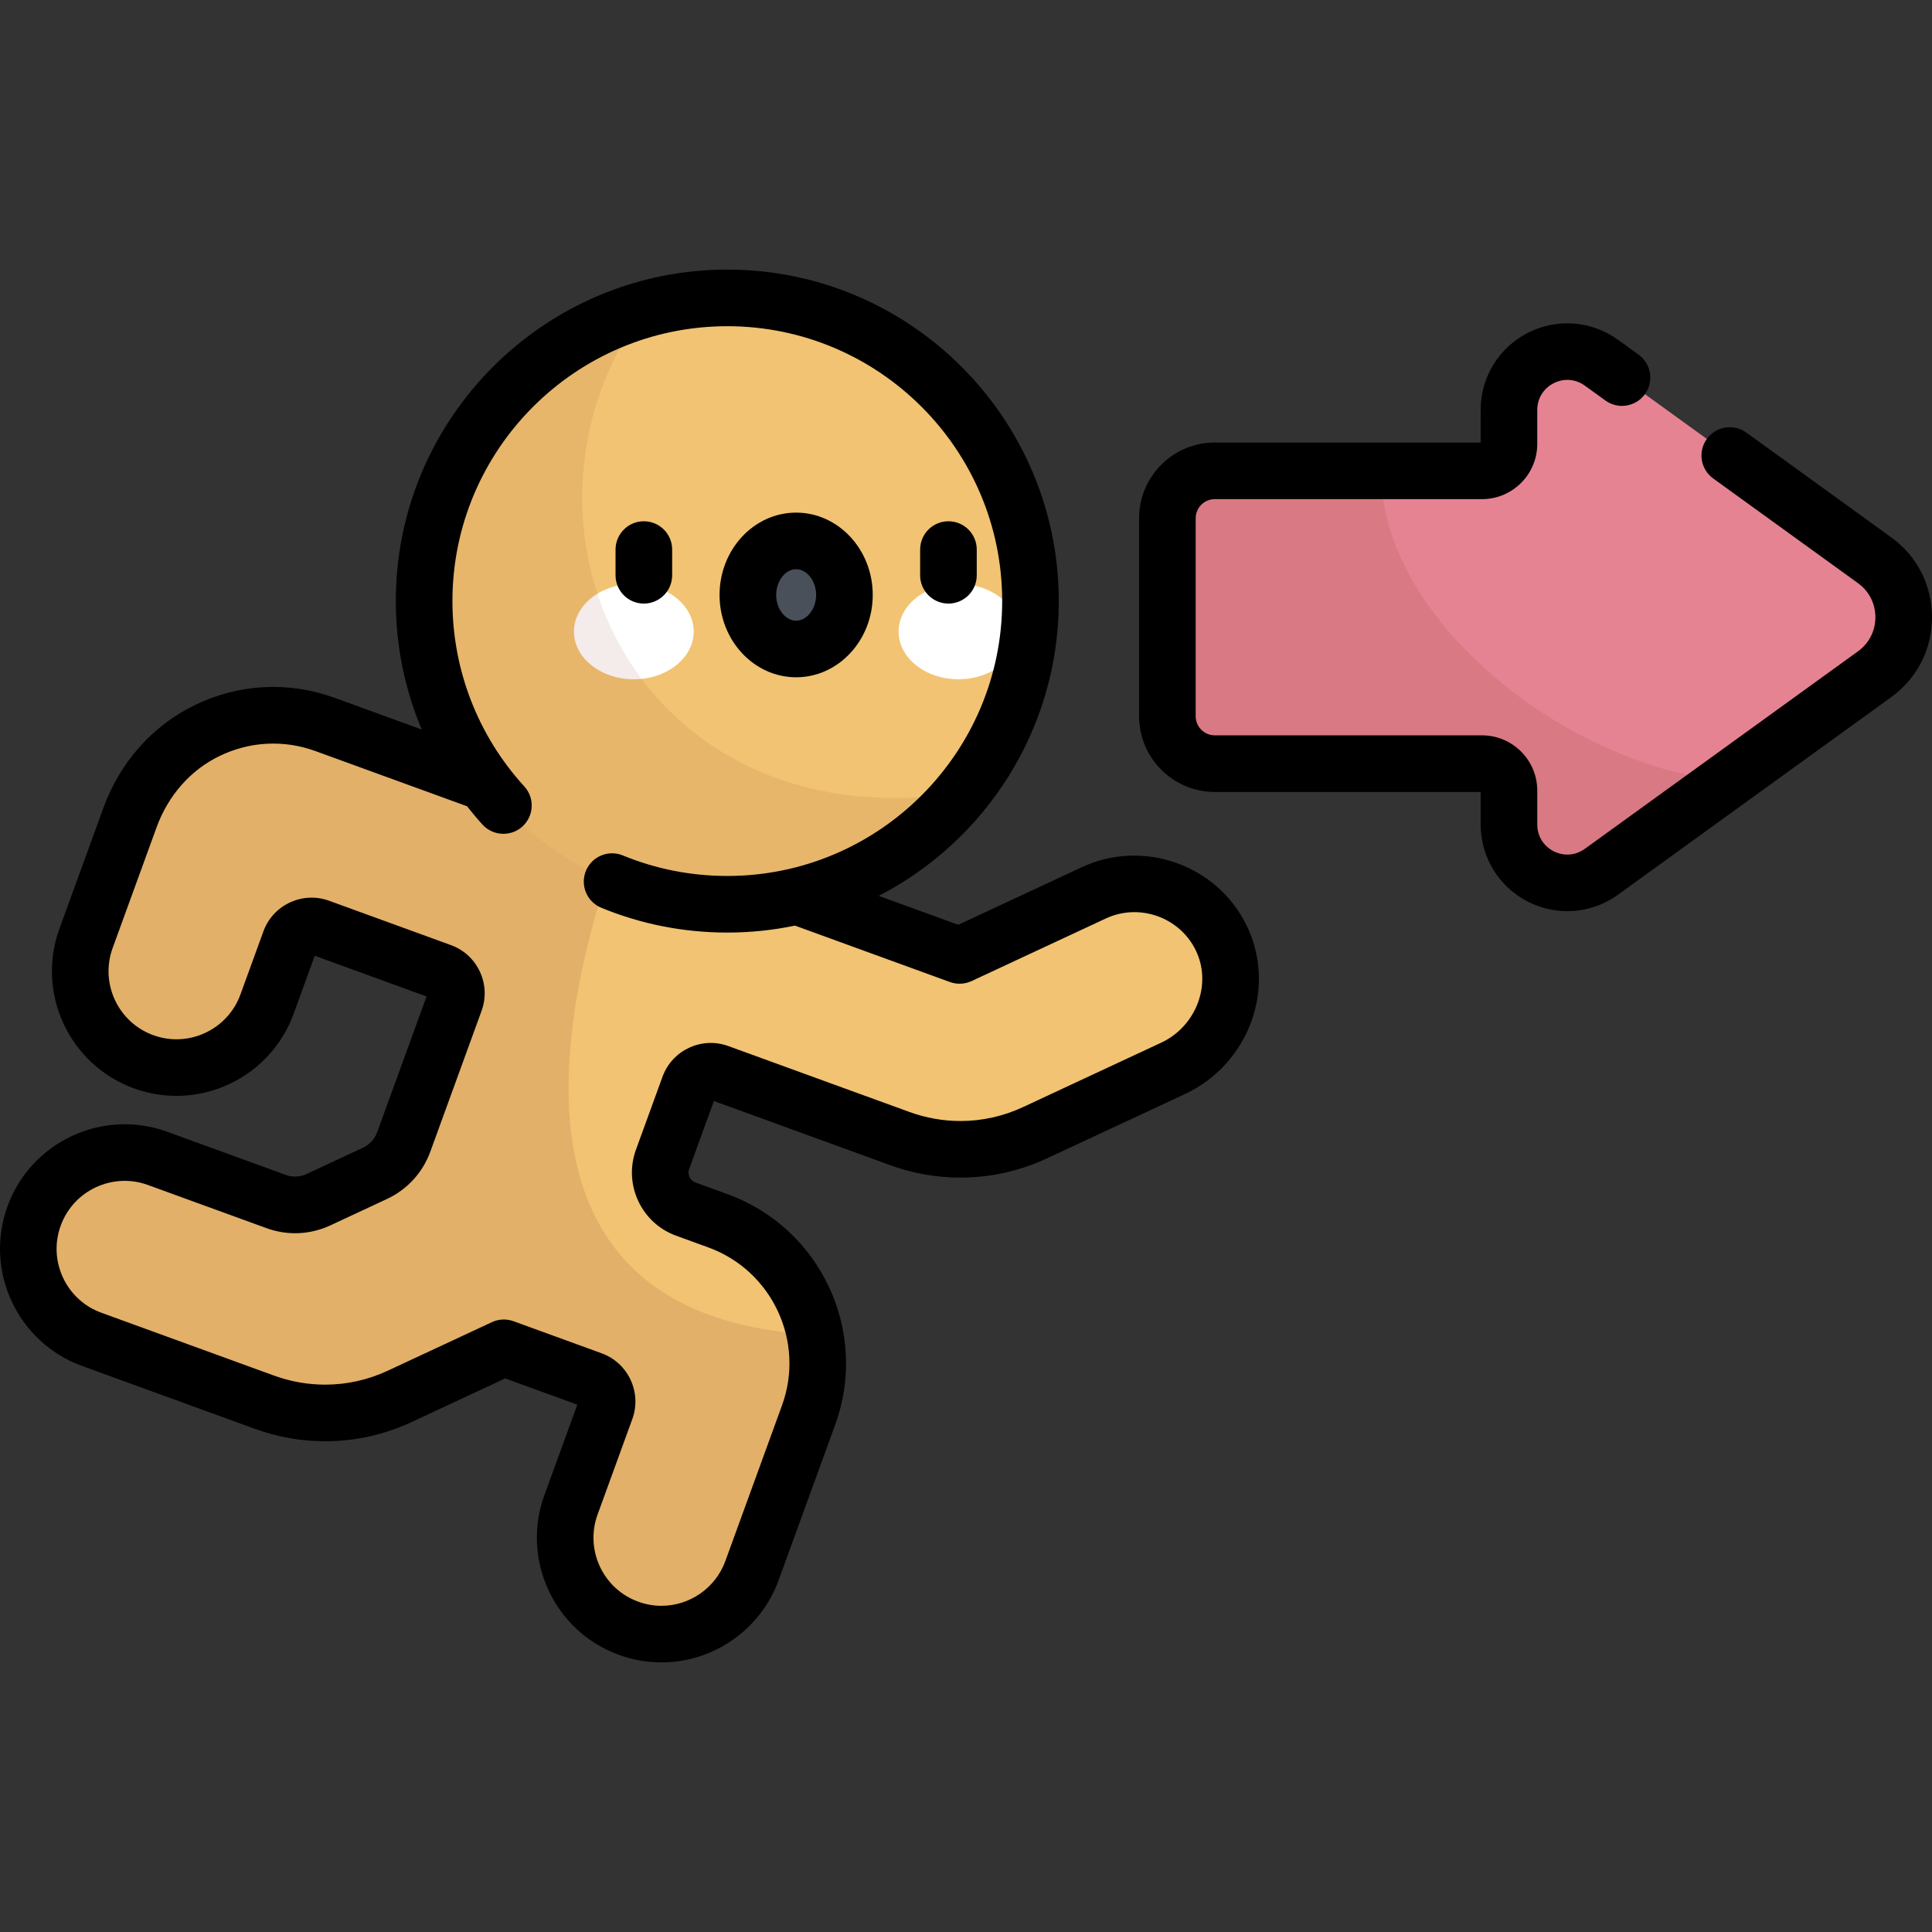 <?xml version="1.0" encoding="iso-8859-1"?>
<!-- Generator: Adobe Illustrator 19.0.0, SVG Export Plug-In . SVG Version: 6.00 Build 0)  -->
<svg version="1.1" id="Capa_1" xmlns="http://www.w3.org/2000/svg" xmlns:xlink="http://www.w3.org/1999/xlink" x="0px" y="0px"
	 viewBox="0 0 512.002 512.002" style="enable-background:new 0 0 512.002 512.002;" xml:space="preserve">
<rect x="0" y="0" width="512.002" height="512.002" fill="#333333" stroke="none"/>
<path style="fill:#F1C372;" d="M323.602,248.496c-6.098-12.455-21.076-17.783-33.698-11.898l-35.594,16.598l-59.19-21.543
	l7.857-21.587c4.82-13.243-2.008-27.886-15.252-32.707c-13.241-4.818-27.885,2.008-32.707,15.252l-7.857,21.586l-60.997-22.201
	c-10.286-3.743-21.431-3.17-31.302,1.625c-9.577,4.653-16.787,13.088-20.429,23.093L22.8,248.673
	c-4.82,13.244,2.008,27.886,15.252,32.707c13.242,4.818,27.885-2.008,32.707-15.252l6.087-16.723
	c1.152-3.165,4.651-4.796,7.815-3.645l32.268,11.745c3.165,1.152,4.796,4.651,3.644,7.815l-13.569,37.282
	c-1.344,3.692-4.099,6.698-7.659,8.359l-14.955,6.974c-3.521,1.642-7.549,1.818-11.199,0.489L41.75,306.98
	c-13.241-4.817-27.886,2.009-32.707,15.252c-4.82,13.244,2.009,27.886,15.252,32.707l45.745,16.649
	c5.251,1.911,10.691,2.862,16.118,2.862c6.774,0,13.524-1.483,19.846-4.431l27.518-12.832l23.36,8.502
	c3.165,1.152,4.796,4.651,3.645,7.815l-9.209,25.301c-4.82,13.244,2.008,27.886,15.252,32.707c2.881,1.048,5.827,1.546,8.726,1.546
	c10.423,0,20.209-6.436,23.981-16.798l15.014-41.251c7.574-20.806-3.193-43.896-24.001-51.472l-8.557-3.114
	c-5.337-1.942-8.089-7.844-6.146-13.181l7.038-19.337c1.152-3.165,4.651-4.796,7.815-3.644l47.971,17.46
	c5.251,1.911,10.692,2.863,16.118,2.862c6.774,0,13.525-1.483,19.845-4.431l36.576-17.055
	C323.916,277.049,329.893,261.345,323.602,248.496z"/>
<path style="opacity:0.15;fill:#8D4330;enable-background:new    ;" d="M199.276,416.26l15.014-41.251
	c2.573-7.068,3.024-14.398,1.689-21.295c-101.493-5.228-57.539-118.634-45.351-147.2L154.003,195.4l-6.841,18.796l-60.997-22.201
	c-10.286-3.743-21.431-3.17-31.303,1.625c-9.577,4.652-16.787,13.088-20.429,23.093L22.8,248.674
	c-4.82,13.244,2.008,27.886,15.252,32.707c13.242,4.818,27.885-2.008,32.707-15.252l6.086-16.723
	c1.152-3.165,4.651-4.796,7.815-3.644l32.268,11.744c3.165,1.152,4.796,4.651,3.644,7.815l-13.569,37.282
	c-1.343,3.691-4.099,6.698-7.659,8.358l-14.955,6.974c-3.521,1.642-7.549,1.818-11.199,0.489L41.749,306.98
	c-13.241-4.817-27.886,2.009-32.707,15.252c-4.82,13.244,2.009,27.886,15.252,32.707l45.745,16.649
	c5.251,1.911,10.691,2.862,16.118,2.862c6.774,0,13.524-1.483,19.846-4.431l27.518-12.832l23.36,8.502
	c3.165,1.152,4.796,4.651,3.644,7.815l-9.209,25.301c-4.82,13.244,2.008,27.886,15.252,32.707c2.881,1.048,5.827,1.546,8.726,1.546
	C185.718,433.058,195.504,426.622,199.276,416.26z"/>
<circle style="fill:#F1C372;" cx="192.743" cy="159.294" r="80.341"/>
<g>
	<ellipse style="fill:#FFFFFF;" cx="167.973" cy="167.374" rx="15.871" ry="12.639"/>
	<ellipse style="fill:#FFFFFF;" cx="254.004" cy="167.374" rx="15.871" ry="12.639"/>
</g>
<ellipse style="fill:#495059;" cx="210.993" cy="157.664" rx="12.796" ry="14.319"/>
<path style="fill:#E68392;" d="M496.778,148.46l-72.38-52.334c-10.219-7.389-24.507-0.087-24.507,12.522v8.993
	c0,3.94-3.194,7.135-7.135,7.135h-70.823c-6.938,0-12.562,5.624-12.562,12.562v52.473c0,6.938,5.624,12.562,12.562,12.562h70.823
	c3.94,0,7.135,3.194,7.135,7.135v8.993c0,12.61,14.289,19.911,24.507,12.522l72.38-52.335
	C507.075,171.244,507.075,155.906,496.778,148.46z"/>
<g>
	<path style="opacity:0.1;fill:#8D4330;enable-background:new    ;" d="M192.742,239.634c25.106,0,47.516-11.521,62.25-29.559
		c-86.223,13.344-125.348-70.97-84.436-128.002c-33.577,9.631-58.159,40.543-58.159,77.217
		C112.397,203.663,148.369,239.634,192.742,239.634z"/>
	<path style="opacity:0.15;fill:#8D4330;enable-background:new    ;" d="M366.012,124.776h-44.078
		c-6.938,0-12.562,5.624-12.562,12.562v52.473c0,6.938,5.624,12.562,12.562,12.562h70.823c3.94,0,7.135,3.194,7.135,7.135v8.993
		c0,12.61,14.289,19.911,24.507,12.522l33.158-23.974C413.834,202.469,365.733,163.556,366.012,124.776z"/>
</g>
<path d="M251.349,159.955c4.143,0,7.5-3.357,7.5-7.5v-6.812c0-4.143-3.357-7.5-7.5-7.5s-7.5,3.357-7.5,7.5v6.812
	C243.849,156.597,247.206,159.955,251.349,159.955z M210.988,179.486c11.191,0,20.296-9.788,20.296-21.818
	c0-12.03-9.105-21.818-20.296-21.818c-11.191,0-20.296,9.788-20.296,21.818C190.692,169.698,199.797,179.486,210.988,179.486z
	 M210.988,150.849c2.871,0,5.296,3.122,5.296,6.818c0,3.696-2.425,6.818-5.296,6.818s-5.296-3.122-5.296-6.818
	C205.692,153.971,208.117,150.849,210.988,150.849z M501.173,142.382l-38.369-27.742c-3.355-2.425-8.044-1.674-10.473,1.684
	c-2.427,3.356-1.673,8.045,1.684,10.473l38.369,27.742c2.935,2.121,4.617,5.415,4.617,9.036s-1.683,6.915-4.617,9.036l-72.38,52.335
	c-2.47,1.787-5.564,2.024-8.278,0.638c-2.715-1.387-4.335-4.034-4.335-7.082v-8.993c0-8.069-6.564-14.635-14.634-14.635h-70.823
	c-2.791,0-5.063-2.271-5.063-5.062v-52.473c0-2.791,2.272-5.063,5.063-5.063h70.823c8.069,0,14.634-6.565,14.634-14.635v-8.993
	c0-3.047,1.62-5.694,4.334-7.081c2.715-1.389,5.81-1.148,8.278,0.636l5.447,3.94c3.357,2.428,8.046,1.675,10.473-1.682
	c2.428-3.356,1.674-8.046-1.682-10.473l-5.448-3.94c-7.023-5.077-16.179-5.782-23.894-1.838
	c-7.716,3.942-12.509,11.774-12.509,20.438v8.628h-70.456c-11.063,0-20.063,9-20.063,20.063v52.473c0,11.062,9,20.062,20.063,20.062
	h70.457v8.628c0,8.665,4.793,16.496,12.51,20.439c3.315,1.693,6.895,2.53,10.459,2.529c4.729,0,9.429-1.473,13.434-4.368
	l72.38-52.335c6.882-4.977,10.828-12.7,10.828-21.192C512.001,155.083,508.055,147.359,501.173,142.382z M170.628,159.955
	c4.143,0,7.5-3.357,7.5-7.5v-6.812c0-4.143-3.357-7.5-7.5-7.5c-4.143,0-7.5,3.357-7.5,7.5v6.812
	C163.128,156.597,166.485,159.955,170.628,159.955z M286.733,229.799l-32.778,15.284l-21.074-7.67
	c28.305-14.602,47.704-44.139,47.704-78.124c0-48.438-39.406-87.845-87.845-87.845c-48.437,0-87.844,39.406-87.844,87.845
	c0,11.824,2.382,23.367,6.87,34.042l-23.038-8.385c-12.231-4.451-25.423-3.767-37.145,1.927
	c-11.181,5.433-19.775,15.119-24.199,27.274l-11.632,31.959c-6.226,17.108,2.626,36.093,19.734,42.32
	c17.111,6.225,36.093-2.629,42.319-19.734l5.608-15.406l29.632,10.786l-13.09,35.963c-0.668,1.836-2.011,3.301-3.781,4.127
	l-14.956,6.974c-1.728,0.808-3.667,0.894-5.463,0.238l-31.443-11.444c-17.107-6.228-36.092,2.629-42.318,19.734
	c-6.227,17.108,2.626,36.094,19.734,42.32l45.744,16.649c6.042,2.198,12.327,3.314,18.683,3.314c7.968,0,15.712-1.728,23.017-5.134
	l24.702-11.519l19.123,6.96l-8.729,23.982c-6.227,17.108,2.626,36.092,19.736,42.32c3.645,1.326,7.442,1.998,11.289,1.998
	c13.828,0,26.297-8.733,31.028-21.732l15.015-41.252c8.987-24.691-3.79-52.095-28.483-61.085l-8.556-3.113
	c-1.443-0.526-2.19-2.127-1.665-3.568l6.559-18.021l46.651,16.979c6.041,2.2,12.324,3.315,18.674,3.315h0.01
	c7.967,0,15.711-1.728,23.016-5.134l36.576-17.056c8.158-3.804,14.567-10.883,17.584-19.422c2.976-8.421,2.489-17.396-1.366-25.272
	C322.485,229.157,302.924,222.251,286.733,229.799z M317.561,265.474c-1.684,4.766-5.248,8.711-9.78,10.824l-36.577,17.056
	c-5.305,2.474-10.915,3.728-16.677,3.728h-0.008c-4.595,0-9.151-0.81-13.543-2.41l-47.972-17.46
	c-7.048-2.564-14.863,1.084-17.427,8.127l-7.038,19.338c-3.354,9.214,1.415,19.439,10.629,22.794l8.557,3.114
	c16.922,6.16,25.678,24.938,19.518,41.858l-15.015,41.252c-2.582,7.096-9.387,11.863-16.933,11.863c-2.093,0-4.166-0.368-6.16-1.094
	c-9.336-3.398-14.168-13.759-10.77-23.094l9.209-25.303c2.563-7.045-1.083-14.863-8.127-17.427l-23.36-8.502
	c-1.869-0.68-3.934-0.592-5.735,0.251l-27.518,12.832c-5.305,2.474-10.915,3.728-16.677,3.728c-4.601,0-9.16-0.811-13.552-2.409
	l-45.744-16.649c-4.523-1.646-8.135-4.955-10.168-9.316c-2.034-4.361-2.248-9.255-0.601-13.777
	c3.397-9.335,13.755-14.169,23.094-10.77l31.44,11.444c5.561,2.022,11.575,1.76,16.936-0.74l14.954-6.973
	c5.401-2.519,9.499-6.99,11.538-12.591l13.569-37.283c1.242-3.412,1.08-7.104-0.454-10.396c-1.535-3.293-4.261-5.79-7.673-7.031
	l-32.269-11.745c-3.41-1.241-7.104-1.08-10.396,0.455c-3.292,1.535-5.788,4.26-7.03,7.672l-6.087,16.724
	c-3.397,9.335-13.757,14.168-23.094,10.77c-9.336-3.397-14.167-13.758-10.769-23.094l11.632-31.959
	c3.085-8.476,9.001-15.192,16.657-18.913c8.038-3.903,17.08-4.374,25.461-1.323l40.174,14.623c1.309,1.659,2.663,3.288,4.099,4.86
	c2.795,3.061,7.539,3.273,10.596,0.479c3.059-2.794,3.272-7.538,0.479-10.596c-12.284-13.445-19.049-30.889-19.049-49.117
	c0-40.166,32.677-72.845,72.844-72.845s72.845,32.678,72.845,72.845s-32.678,72.845-72.845,72.845
	c-9.584,0-18.897-1.831-27.681-5.441c-3.831-1.575-8.212,0.255-9.788,4.085c-1.575,3.831,0.254,8.213,4.085,9.788
	c10.602,4.358,21.833,6.568,33.384,6.568c6.142,0,12.138-0.636,17.928-1.842l41.074,14.949c1.868,0.679,3.93,0.59,5.735-0.251
	l35.593-16.597c8.838-4.122,19.51-0.351,23.793,8.398C318.936,256.023,319.184,260.881,317.561,265.474z"/>
<g>
</g>
<g>
</g>
<g>
</g>
<g>
</g>
<g>
</g>
<g>
</g>
<g>
</g>
<g>
</g>
<g>
</g>
<g>
</g>
<g>
</g>
<g>
</g>
<g>
</g>
<g>
</g>
<g>
</g>
</svg>
